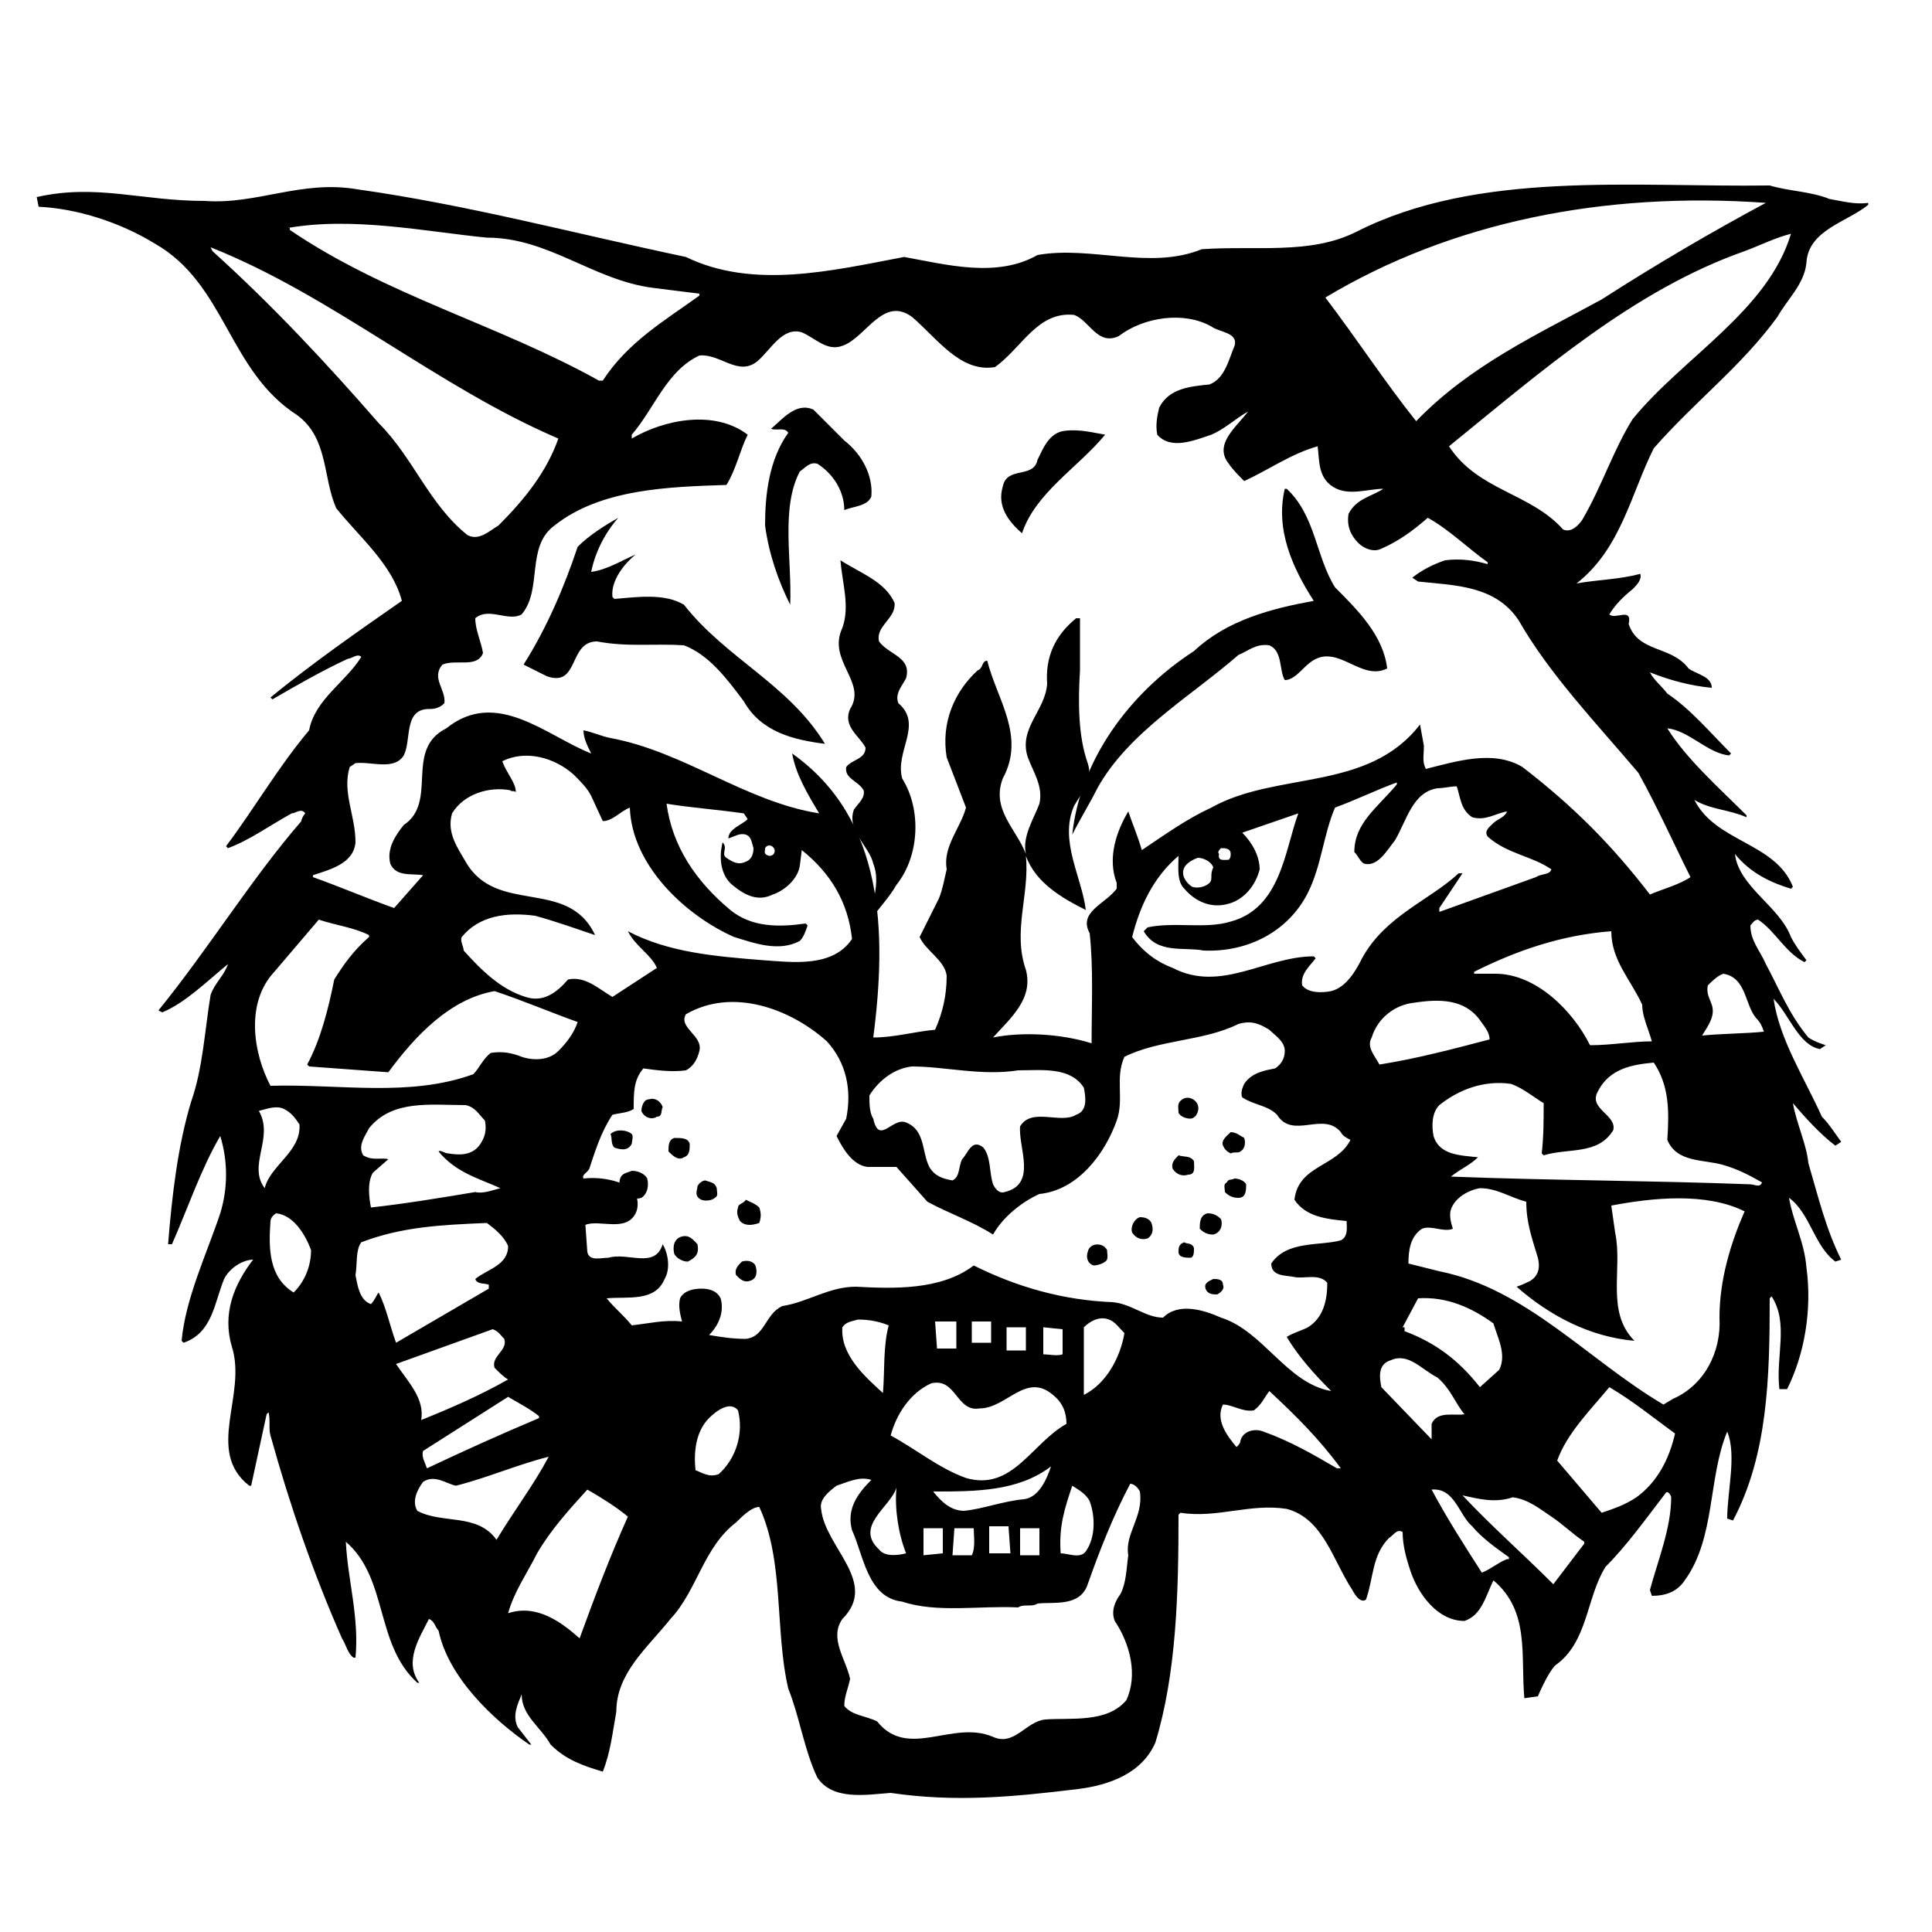 <?xml version="1.0" encoding="utf-8"?>
<!-- Generator: Adobe Illustrator 18.1.1, SVG Export Plug-In . SVG Version: 6.00 Build 0)  -->
<!DOCTYPE svg PUBLIC "-//W3C//DTD SVG 1.1//EN" "http://www.w3.org/Graphics/SVG/1.1/DTD/svg11.dtd">
<svg version="1.1" xmlns="http://www.w3.org/2000/svg" xmlns:xlink="http://www.w3.org/1999/xlink" x="0px" y="0px"
	 viewBox="0 0 100 100" enable-background="new 0 0 100 100" xml:space="preserve">

	 
<g id="AREA_1">
	<g>
		<path d="M92.8,57.1c0.6,0.7,1.4,1.6,2.2,2.2l0.3-0.2c-0.3-0.4-0.6-0.9-1-1.3c-0.9-2-2.2-4-2.5-6.1c0.8,0.8,1.3,2.4,2.4,2.6
			l0.3-0.2c-0.3-0.1-0.6-0.2-0.9-0.4c-1-1.2-1.5-2.5-2.2-3.8c-0.3-0.7-0.8-1.2-0.8-2c0.1-0.1,0.2-0.3,0.4-0.3
			c0.9,0.6,1.4,1.7,2.4,2.2l0.1-0.1c-0.3-0.4-0.6-0.8-0.8-1.2c-0.6-1.6-2.7-2.6-2.9-4.3c0.8,1,1.9,1.5,2.9,1.8l0.1-0.1
			c-0.9-2.3-4-2.3-5.1-4.5c0.8,0.5,1.8,0.5,2.7,0.9l0-0.1c-1.4-1.4-3.1-2.9-4.1-4.5c1.1,0.1,2.1,1.3,3.2,1.4l0.1-0.1
			c-1.1-1.1-2.1-2.3-3.3-3.1c-0.3-0.4-0.7-0.7-0.9-1.1c1,0.4,2.1,0.7,3.2,0.8c0-0.6-0.8-0.7-1.2-1c-0.9-1.2-2.6-0.8-3.1-2.3
			c0.2-0.9-0.7-0.2-1-0.5c0.3-0.5,0.7-0.9,1.2-1.3c0.2-0.2,0.5-0.5,0.4-0.8c-1.1,0.3-2.2,0.3-3.3,0.5c2.3-1.8,2.8-4.6,4-7
			c2.2-2.5,4.5-4.2,6.4-6.8c0.5-0.9,1.4-1.7,1.5-2.8c0.1-1.7,2.1-2.1,3.2-3l0-0.1c-0.7,0.1-1.4-0.1-2-0.2c-1-0.4-2.1-0.4-3.1-0.7
			c-7.1,0.1-15.1-0.8-21.4,2.4c-2.4,1.2-5.2,0.7-8,0.9c-2.7,1.1-5.7-0.2-8.5,0.3c-2.1,1.2-4.7,0.5-6.9,0.1c-3.7,0.7-7.8,1.7-11.3,0
			c-5.7-1.2-11.3-2.7-17-3.5c-2.9-0.5-5.2,0.8-7.9,0.6c-3.3,0-5.6-0.9-8.7-0.2l0.1,0.5c2,0.1,4.2,0.8,6,1.9c3.7,2.1,3.8,6.6,7.4,8.9
			c1.6,1.2,1.3,3.2,2,4.8c1.2,1.5,2.9,2.9,3.4,4.8c-2.3,1.6-4.6,3.2-6.8,5l0.1,0.1c1.2-0.7,2.6-1.5,3.9-2.1c0.2,0,0.5-0.3,0.7-0.1
			c-0.8,1.3-2.4,2.2-2.7,3.8c-1.6,1.9-2.8,4-4.3,6l0.1,0.1c1.1-0.4,2.2-1.2,3.3-1.8c0.2,0,0.5-0.3,0.7,0c-0.1,0.1-0.2,0.3-0.2,0.4
			c-2.6,3-4.8,6.6-7.4,9.8l0.2,0.1c1.2-0.5,2.3-1.6,3.4-2.5l0,0c-0.2,0.6-0.7,1-0.9,1.6c-0.3,1.8-0.4,3.8-1,5.5
			c-0.7,2.3-1,4.9-1.2,7.4l0.2,0c0.8-1.8,1.5-3.9,2.5-5.6c0.4,1.3,0.4,2.7,0,4c-0.7,2.1-1.8,4.4-2,6.6l0.1,0.1
			c1.5-0.5,1.6-2.1,2.1-3.3c0.3-0.6,1-1,1.5-1c-1,1.3-1.6,2.8-1.1,4.5c0.8,2.5-1.4,5.4,0.9,7.2l0.1,0l0.8-3.7l0.1-0.1
			c0.1,0.4,0,0.9,0.1,1.2c1,3.6,2.2,7.1,3.7,10.5c0.2,0.3,0.3,0.8,0.6,1h0.1c0.2-2.1-0.4-4-0.5-6c2.2,1.9,1.5,5.3,3.7,7.3l0.1,0
			c-0.8-1.1,0-2.3,0.5-3.3c0.3,0.1,0.3,0.4,0.5,0.6c0.5,2.4,2.8,4.6,4.7,5.9l0.1,0l-0.7-0.9c-0.3-0.6,0-1.2,0.2-1.7
			c0,1.1,1,1.7,1.5,2.6c0.8,0.8,1.7,1.1,2.7,1.4c0.4-1,0.5-2,0.7-3.1c0-2,1.6-3.3,2.8-4.8c1.4-1.5,1.7-3.7,3.4-5
			c0.3-0.3,0.8-0.8,1.2-0.8c1.3,2.8,0.8,6.4,1.5,9.4c0.6,1.5,0.8,3.1,1.5,4.6c0.8,1.2,2.5,0.9,3.8,0.8c3.4,0.5,6.4,0.2,9.7-0.2
			c1.6-0.2,3.3-0.8,4-2.4c1.1-3.6,1.2-7.8,1.2-11.8l0.1-0.1c1.9,0.3,3.6-0.5,5.5-0.2c1.9,0.5,2.4,2.7,3.4,4.2
			c0.1,0.2,0.4,0.7,0.7,0.5c0.4-1.1,0.3-2.3,1.2-3.2c0.2-0.1,0.4-0.5,0.7-0.3c0,0.7,0.2,1.4,0.4,2c0.4,1.2,1.4,2.6,2.8,2.6
			c0.9-0.3,1.1-1.3,1.5-2.1c1.9,1.6,1.4,3.9,1.6,6.1l0.7-0.1c0,0,0.5-1.2,0.9-1.6c1.7-1.2,1.6-3.5,2.6-5.1c1.1-1.1,2.1-2.5,3.1-3.8
			c0.1-0.2,0.3,0.1,0.3,0.2c0,1.6-0.7,3.3-1.1,4.8l0.1,0.3c0.7,0,1.3-0.2,1.7-0.8c1.6-2.2,1.2-5.3,2.2-7.7c0.5,1.2,0,3.1,0,4.5
			l0.3,0.1c1.8-3.4,1.9-7.4,1.9-11.5l0.1-0.1c0.9,1.4,0.2,3.1,0.4,4.8l0.4,0c0.9-1.8,1.3-4.1,1-6.3c-0.1-1.3-0.7-2.4-0.9-3.6
			c1.1,0.8,1.3,2.5,2.4,3.3l0.3-0.1c-0.8-1.6-1.2-3.3-1.7-5C93.5,59.2,93,58.2,92.8,57.1z M92.7,12.1c-1.2,4-5.6,6.4-8.2,9.6
			c-1,1.6-1.6,3.5-2.6,5.2c-0.2,0.3-0.6,0.7-1,0.5c-1.7-1.9-4.4-2-5.9-4.3c4.8-3.9,9.6-8.1,15.3-10.1C91.1,12.7,91.9,12.3,92.7,12.1
			z M91.4,10.5c-2.8,1.5-5.7,3.2-8.5,5c-3.3,1.8-6.8,3.4-9.6,6.3c-1.6-2-3.1-4.3-4.7-6.4C75.1,11.5,83,9.9,91.4,10.5z M14.9,11.8
			c3.4-0.6,7.2,0.2,10.3,0.5c3.2,0,5.5,2.2,8.6,2.6l2.4,0.3v0.1c-1.8,1.3-3.7,2.4-5,4.4h-0.2c-5.2-2.9-11-4.4-16-7.8V11.8z
			 M19.6,21.9c-2.7-3.1-5.5-6.1-8.6-8.9l-0.1-0.2c6.3,2.5,11.7,7.2,18,9.9c-0.6,1.7-1.7,3.1-3.1,4.5c-0.5,0.3-1,0.8-1.6,0.5
			C22.2,26.1,21.4,23.7,19.6,21.9z M16.2,45.3c0.9-0.3,2.1-0.6,2.2-1.7c0-1.4-0.7-2.6-0.3-3.9l0.3-0.2c0.8-0.1,2,0.4,2.5-0.4
			c0.4-0.8,0-2.3,1.2-2.4c0.3,0,0.6,0,0.9-0.3c0.1-0.7-0.7-1.3-0.1-2c0.7-0.3,1.8,0.2,2.1-0.6c-0.1-0.6-0.4-1.2-0.4-1.8
			c0.7-0.6,1.7,0.2,2.4-0.2c1.1-1.3,0.2-3.5,1.7-4.6c2.4-1.9,5.9-2,8.9-2.1c0.5-0.8,0.7-1.8,1.1-2.6c-1.7-1.3-4.3-0.8-6,0.2v-0.2
			c1.2-1.4,1.8-3.3,3.5-4.1c1.1-0.1,2,1.1,3,0.3c0.7-0.6,1.3-1.8,2.3-1.5c0.7,0.3,1.3,1,2.1,0.7c1.2-0.4,2.1-2.6,3.6-1.5
			c1.3,1.1,2.5,2.9,4.3,2.6c1.4-1,2.2-2.9,4.1-2.7c0.8,0.3,1.2,1.6,2.3,1.1c1.3-1,3.4-1.3,4.8-0.5c0.4,0.3,1.4,0.3,1.2,1
			c-0.3,0.7-0.5,1.7-1.3,2c-1,0.1-2.1,0.2-2.6,1.2c-0.1,0.4-0.2,0.9-0.1,1.4c0.7,0.8,1.9,0.3,2.8,0c0.7-0.3,1.2-0.8,1.9-1.2
			C64,22.1,62.8,23,63.6,24c0.2,0.3,0.5,0.6,0.8,0.9c1.3-0.6,2.4-1.4,3.8-1.8c0.1,0.7,0,1.6,0.8,2.1c0.8,0.5,1.8,0.1,2.6,0.1
			c-0.6,0.4-1.4,0.5-1.8,1.3c-0.1,0.6,0.1,1.1,0.5,1.5c0.3,0.3,0.8,0.5,1.2,0.3c0.9-0.4,1.6-0.9,2.4-1.6c1.1,0.6,2.1,1.6,3.1,2.3
			v0.1c-0.7-0.2-1.4-0.3-2.2-0.2c-0.6,0.2-1.2,0.5-1.7,0.9l0.3,0.2c1.9,0.2,4,0.2,5.2,2c1.6,2.8,4,5.3,6.2,7.9
			c1,1.8,1.8,3.6,2.7,5.4c-0.6,0.4-1.4,0.6-2.1,0.9c-2-2.6-4-4.6-6.6-6.6c-1.5-0.9-3.4-0.3-5,0.1c-0.2-0.4-0.1-0.7-0.1-1.2l-0.2-1.1
			c-2.7,3.5-7.4,2.4-10.8,4.3c-1.3,0.6-2.4,1.4-3.6,2.2c-0.2-0.7-0.5-1.4-0.7-2c-0.6,1-1.1,2.4-0.6,3.7l0,0.3
			c-0.6,0.8-2,1.2-1.4,2.3c0.2,1.8,0.1,3.8,0.1,5.7c-1.6-0.5-3.6-0.6-5.1-0.3c0.9-1,2.1-2,1.7-3.5c-0.7-2,0.2-3.9,0-5.9
			c0.5,1.4,1.9,2.2,3.1,2.8c-0.2-1.7-1.4-3.6-0.6-5.4c0.4-0.7,1-1.3,0.7-2.2c-0.5-1.4-0.5-3.2-0.4-4.8l0-2.7h-0.2
			c-1.1,0.9-1.6,2-1.5,3.4c-0.1,1.4-1.5,2.3-1,3.8c0.3,0.8,0.8,1.5,0.6,2.4c-0.3,0.8-0.9,1.7-0.7,2.6c-0.5-1.3-1.8-2.3-1.2-3.9
			c1.2-2.2-0.3-4.1-0.8-6.1c-0.3,0-0.2,0.4-0.5,0.5c-1.2,1.1-1.9,2.7-1.6,4.5l1,2.6c-0.3,1.1-1.2,2-1,3.2c-0.1,0.4-0.2,1-0.4,1.5
			l-1,2c0.3,0.7,1.3,1.2,1.4,2c0,1-0.2,1.9-0.6,2.8c-1.1,0.1-2.1,0.4-3.2,0.4c0.7-5.4,0.6-11.3-4.2-14.7c0.2,1.1,0.8,2.1,1.4,3.1
			c-3.8-0.6-7-3.2-10.8-3.9c-0.5-0.1-0.9-0.3-1.4-0.4c0,0.4,0.2,0.8,0.4,1.2c-2.3-0.9-4.9-3.4-7.5-1.3c-2.2,1.1-0.4,3.8-2.2,5
			c-0.4,0.5-0.9,1.2-0.7,2c0.3,0.7,1.1,0.5,1.7,0.6L20.4,47c-1.4-0.5-2.8-1.1-4.2-1.6V45.3z M85.5,53.9c-1,0-2.1,0.2-3.2,0.2
			c-0.9-1.8-2.8-3.7-4.9-3.7l-1.1,0v-0.1c2.2-1.1,4.5-1.9,7.1-2.1c0,1.5,1,2.5,1.6,3.8C85,52.6,85.3,53.2,85.5,53.9z M63.2,43.9
			c0.2,0,0.5,0,0.5,0.3c0,0.1,0,0.2-0.1,0.3c-0.2,0-0.6,0.1-0.5-0.3C63,44.1,63.1,44,63.2,43.9z M62.6,45.7
			c-0.2,0.2-0.6,0.3-0.9,0.2c-0.3-0.2-0.6-0.6-0.4-1c0.1-0.2,0.4-0.4,0.7-0.5c0.3,0,0.7,0.2,0.8,0.5C62.6,45.3,62.8,45.5,62.6,45.7z
			 M52,61.7c-0.3,0.1-0.5-0.2-0.6-0.4c-0.2-0.6-0.1-1.4-0.5-1.9c-0.6-0.5-0.8,0.3-1.1,0.6c-0.2,0.4-0.1,0.9-0.5,1.1
			c-0.5-0.1-0.9-0.2-1.2-0.7c-0.4-0.8-0.2-1.9-1.2-2.3c-0.7-0.3-1.4,1.2-1.7-0.2c-0.2-0.3-0.2-0.8-0.2-1.2c0.5-0.8,1.3-1.4,2.2-1.5
			c1.7,0,3.6,0.5,5.5,0.2c1.2,0,2.7-0.2,3.4,0.9c0.1,0.5,0.2,1.2-0.4,1.4c-0.8,0.5-2.3-0.4-2.9,0.6C52.7,59.4,53.7,61.3,52,61.7z
			 M34,50.1l-2.3,1.5c-0.7-0.4-1.4-1.1-2.3-0.9c-0.6,0.7-1.3,1.2-2.2,0.9c-1.3-0.4-2.3-1.4-3.2-2.4c0-0.2-0.2-0.5-0.1-0.7
			c0.9-1.1,2.3-1.3,3.8-1.1c1.1,0.3,2.2,0.7,3.1,1c-1.4-3-5.1-1-6.7-3.8c-0.4-0.7-1-1.5-0.7-2.5c0.6-1,1.9-1.4,3-1.2
			c0.1,0.1,0.2,0,0.3,0.1c0-0.5-0.5-1-0.7-1.6c1.2-0.6,2.7-0.2,3.7,0.7c0.4,0.4,0.7,0.7,0.9,1.1l0.6,1.3c0.5,0,0.9-0.5,1.4-0.7
			c0.1,3,2.9,5.6,5.4,6.7c1,0.3,2.3,0.8,3.4,0.2c0.2-0.2,0.3-0.5,0.4-0.8l-0.1-0.1c-1.4,0.2-2.8,0.2-3.9-0.7c-1.8-1.5-3-3.3-3.3-5.5
			c1.2,0.2,2.6,0.3,4,0.5l0.2,0.3c-0.3,0.3-1,0.5-1,1c0.3-0.1,0.6-0.3,0.9-0.2c0.3,0.1,0.3,0.4,0.4,0.7c0,0.3-0.1,0.6-0.4,0.7
			c-0.4,0.2-0.7,0-1-0.2c-0.3-0.2,0.1-0.5-0.2-0.8c-0.2,0.8-0.1,1.7,0.5,2.2c0.6,0.5,1.3,0.9,2.1,0.5c0.6-0.2,1.3-0.8,1.4-1.5
			l0.1-0.8c1.5,1.2,2.4,2.7,2.6,4.6c-1,1.5-3.1,1.2-4.6,1.1c-2.5-0.2-4.9-0.4-7-1.5l0,0C32.9,49,33.7,49.4,34,50.1z M39.6,43.9
			c0.1-0.2,0.4-0.2,0.5,0.1c0,0.2-0.1,0.3-0.3,0.3C39.5,44.2,39.6,44.1,39.6,43.9z M13.7,61.5c-0.9-1.2,0.5-2.6-0.3-4
			c0.4-0.1,0.9-0.3,1.3-0.1c0.4,0.2,0.6,0.5,0.8,0.8C15.6,59.6,14,60.3,13.7,61.5z M15.2,66.9c-1.3-0.8-1.3-2.3-1.2-3.7
			c0-0.1,0.1-0.3,0.3-0.4c0.9,0.1,1.5,1.1,1.8,1.9C16.1,65.5,15.8,66.3,15.2,66.9z M14,56.2c-0.9-1.7-1.3-4.3,0.2-5.9l2.3-2.7
			c0.9,0.3,1.8,0.4,2.6,0.8v0.1c-0.8,0.7-1.3,1.4-1.8,2.2c-0.3,1.5-0.7,3.1-1.4,4.4l0.1,0.1l4.1,0.3c1.4-1.9,3.2-3.8,5.5-4.2
			c1.5,0.5,2.9,1.1,4.3,1.6c-0.2,0.6-0.6,1.1-1,1.5c-0.5,0.5-1.3,0.5-1.9,0.3c-0.5-0.2-1-0.3-1.6-0.2c-0.4,0.3-0.6,0.8-0.9,1.1
			C21.2,56.8,17.6,56.1,14,56.2z M27.9,73.3v0.1C26,74.2,24,75.1,22.1,76c-0.1-0.3-0.3-0.6-0.2-0.9l4.4-2.8
			C26.8,72.6,27.4,72.9,27.9,73.3z M18.8,59.8c-0.3-0.5,0.1-1,0.3-1.4c1.2-1.5,3.2-1.2,5-1.2c0.5,0.1,0.7,0.5,1,0.8
			c0.1,0.5,0,0.9-0.3,1.3c-0.4,0.5-1,0.5-1.6,0.4c-0.2,0-0.4-0.2-0.5-0.1c0.9,1.1,2.1,1.4,3.2,1.9c-0.4,0.1-0.9,0.3-1.3,0.2
			c-1.8,0.3-3.6,0.6-5.4,0.8c-0.1-0.5-0.2-1.3,0.1-1.8l0.8-0.7C19.7,59.9,19.3,60.1,18.8,59.8z M19.2,67.5c-0.6-0.2-0.7-1-0.8-1.5
			c0.1-0.6,0-1.3,0.3-1.7c2.1-0.8,4.1-0.9,6.5-1c0.4,0.3,0.9,0.7,1.1,1.2c0,1-1.1,1.2-1.7,1.7c0.1,0.3,0.5,0.2,0.7,0.3v0.2l-4.8,2.8
			c-0.3-0.8-0.5-1.8-0.9-2.6C19.5,67,19.4,67.3,19.2,67.5z M20.5,70.6l5-1.8c0.3,0.1,0.4,0.3,0.6,0.5c0.2,0.6-0.7,0.9-0.5,1.5
			c0.2,0.2,0.5,0.5,0.7,0.6c-1.4,0.8-3,1.5-4.5,2.1C22,72.4,21.1,71.5,20.5,70.6z M21.6,78.2c-0.3-0.5,0-1.1,0.3-1.5
			c0.6-0.4,1.2,0.1,1.7,0.2c1.6-0.4,3.2-1.1,4.8-1.5c-0.8,1.5-1.8,2.8-2.7,4.3C24.7,78.3,22.9,78.9,21.6,78.2z M30,84.8
			c-0.9-0.8-2.2-1.8-3.7-1.3c0.3-1.1,1-2.1,1.5-3.1c0.7-1.2,1.6-2.2,2.6-3.3c0.7,0.4,1.5,0.9,2.1,1.4C31.6,80.5,30.8,82.6,30,84.8z
			 M37.2,76.3c-0.5,0.2-0.9-0.1-1.2-0.2c-0.1-0.9,0-2,0.7-2.7c0.4-0.4,1.1-0.9,1.5-0.4C38.5,74.2,38.1,75.5,37.2,76.3z M58.4,80.5
			c-0.1,0.7-0.1,1.4-0.4,2c-0.3,0.4-0.5,0.9-0.3,1.4c0.8,1.2,1.2,2.8,0.6,4.1c-1,1.2-2.9,0.9-4.2,1c-1,0.1-1.6,1.4-2.7,0.9
			c-2.1-0.9-4.4,1.2-6-0.8c-0.6-0.3-1.3-0.3-1.7-0.8c0-0.5,0.2-0.9,0.3-1.4c-0.2-1-1.1-2.1-0.4-3.1c1.9-1.9-0.9-3.7-1.1-5.7
			c-0.1-0.5,0.4-0.9,0.8-1.2c0.6-0.2,1.2-0.5,1.8-0.3c-0.7,0.7-1.3,1.5-1,2.6c0.6,1.3,0.8,3.5,2.6,3.7c1.8,0.6,4,0.2,6,0.3
			c0.3-0.2,0.7,0,1-0.2c0.8-0.1,2.2,0.2,2.6-1c0.6-1.7,1.3-3.5,2.2-5.2c0.2,0,0.4,0.2,0.5,0.4C59.2,78.5,58.2,79.4,58.4,80.5z
			 M50.7,72.9c1.4,0,2.4-1.9,3.8-0.7c0.5,0.4,0.7,0.9,0.7,1.5c-1.8,1-2.8,3.5-5.2,2.8c-1.4-0.5-2.6-1.5-3.9-2.2
			c0.3-1.1,1-2.2,2.1-2.7C49.5,71.3,49.5,73.1,50.7,72.9z M48.4,68.4c0.4,0,0.7,0,1.1,0v1.4h-1L48.4,68.4z M50.3,69.5v-1.1h1v1.1
			H50.3z M52.1,69.9v-1.2h1v1.2H52.1z M54,70.1v-1.4l1,0.1v1.3C54.7,70.2,54.3,70.1,54,70.1z M56.4,77.7c0.3,0.8,0.3,1.9-0.2,2.6
			c-0.3,0.4-0.9,0.1-1.3,0.1c-0.1-1.4,0.2-2.3,0.6-3.5C55.8,77.1,56.2,77.3,56.4,77.7z M56.1,72.2l0-3.5c0.3-0.3,0.8-0.6,1.3-0.4
			c0.3,0.1,0.5,0.4,0.8,0.7C58,70.2,57.3,71.6,56.1,72.2z M53,77.6c-1.1,0.1-2.1,0.5-3.1,0.6c-0.7,0-1.2-0.5-1.6-1
			c2.2,0,4.4,0,6.1-1.3C54.2,76.5,53.8,77.5,53,77.6z M53.8,79.1v1.4h-1l0-1.4L53.8,79.1z M52.3,80.4h-1.1l0-1.4h1L52.3,80.4z
			 M50.3,80.5l-1,0l0.1-1.4h1C50.4,79.5,50.5,80.1,50.3,80.5z M48.8,79.1v1.3l-1,0.1l0-1.4H48.8z M46.4,77c-0.1,1.1,0.1,2.4,0.5,3.4
			c-0.4,0.1-1.1,0.2-1.4-0.2C44.2,79,46.1,78,46.4,77z M45.7,72.1c-1-0.9-2.2-2-2.1-3.4c0.2-0.3,0.5-0.3,0.8-0.4
			c0.6,0,1.1,0.1,1.6,0.3C45.7,69.7,45.8,71,45.7,72.1z M69.2,76c-1.2-0.7-2.4-1.4-3.8-1.9c-0.5-0.2-1.1,0-1.2,0.5
			c0,0.1-0.1,0.2-0.2,0.3c-0.5-0.6-1.1-1.4-0.7-2.2c0.5,0,1,0.4,1.6,0.3c0.4-0.3,0.5-0.6,0.8-1c1.4,1.3,2.6,2.5,3.7,4L69.2,76z
			 M69.7,63.2c0,0.3,0.1,0.8-0.3,1c-1.1,0.3-2.8,0-3.6,1.2c0,0.7,0.8,0.6,1.2,0.7c0.5,0.1,1.3-0.2,1.7,0.3c0,0.9-0.2,1.8-1,2.3
			c-0.4,0.2-0.8,0.3-1.1,0.5c0.6,1,1.4,1.9,2.3,2.8c-2.3-0.4-3.5-3.1-5.7-3.8c-0.9-0.4-2.2-0.8-3,0c-0.9,0-1.6-0.7-2.6-0.8
			c-2.6-0.1-5-0.8-7.2-1.9c-1.7,1.3-4.2,1.2-6.1,1.1c-1.4,0-2.5,0.8-3.8,1c-0.9,0.4-0.9,1.6-1.9,1.7c-0.7,0-1.3-0.1-1.9-0.2
			c0.5-0.5,0.8-1.2,0.6-1.9c-0.2-0.4-0.6-0.5-1-0.5c-0.4,0-0.9,0.1-1.1,0.5c-0.1,0.4,0,0.8,0.1,1.2c-0.9-0.1-1.7,0.1-2.6,0.2
			c-0.4-0.5-0.9-0.9-1.3-1.4c1.1-0.1,2.5,0.2,3-1c0.3-0.5,0.2-1.3-0.1-1.8c-0.4,1.3-1.8,0.4-2.8,0.7c-0.4,0-1,0.2-1.1-0.3l-0.1-1.4
			c0.7-0.3,2.1,0.4,2.6-0.6c0.2-0.4,0.1-1-0.2-1.3c-0.7-0.4-1.6-0.6-2.5-0.5c-0.1-0.2,0.2-0.3,0.3-0.5c0.3-0.9,0.6-1.9,1.2-2.8
			c0.4-0.1,0.8-0.1,1.1-0.3c0-0.9,0-1.5,0.5-2.1c0.7,0.1,1.5,0.2,2.2,0.1c0.4-0.2,0.6-0.6,0.7-1c0.2-0.8-1.1-1.2-0.7-1.9
			c2.4-1.4,5.4-0.3,7.3,1.4c1,1.1,1.3,2.5,1,4l-0.5,0.9c0.3,0.6,0.8,1.5,1.6,1.6h1.5l1.6,1.8c1.1,0.6,2.3,1,3.4,1.7
			c0.5-0.9,1.5-1.7,2.4-2.1c2-0.2,3.4-2.1,4-3.8c0.4-1.1-0.1-2.2,0.4-3.3c1.8-0.9,4.1-0.8,5.9-1.7c0.7-0.2,1.1,0,1.6,0.3
			c0.3,0.3,0.8,0.6,0.8,1.1c0,0.4-0.2,0.7-0.5,0.9c-0.5,0.1-1.2,0.2-1.6,0.8c-0.1,0.2-0.2,0.5-0.1,0.7c0.6,0.4,1.3,0.4,1.8,0.9
			c0.8,1.3,2.4-0.2,3.3,0.9c0.1,0.2,0.3,0.3,0.5,0.4c-0.7,1.4-2.7,1.3-2.9,3.1C67.6,63,68.7,63.1,69.7,63.2z M70.5,49.6
			c-0.3,0.6-0.8,1.5-1.6,1.7c-0.5,0.1-1.2,0.1-1.5-0.3c-0.1-0.6,0.4-1,0.7-1.4L68,49.5c-2.5,0-4.8,1.9-7.3,0.6
			c-0.8-0.3-1.5-0.8-2.1-1.6c0.4-1.6,1.1-3.1,2.4-4.2c0,0.6-0.1,1.3,0.3,1.7c0.6,0.7,1.4,1,2.2,0.8c0.9-0.2,1.5-1,1.7-1.8
			c0-0.7-0.4-1.4-0.9-1.9l2.9-1c-0.7,1.9-0.9,4.9-3.5,5.6c-1.3,0.4-2.9,0-4.3,0.3l-0.2,0.2c0.7,1.2,2.1,0.8,3.1,1
			c2.3,0.1,4.4-1,5.4-3c0.7-1.4,0.8-3,1.4-4.4c1.1-0.4,2.1-0.9,3.2-1.3v0.1c-1,1.2-2.2,2-2.2,3.5c0.2,0.2,0.3,0.5,0.5,0.6
			c0.7,0.2,1.2-0.7,1.6-1.2c0.6-1,0.9-2.5,2.2-2.7c0.3,0,0.7-0.1,1-0.1c0.2,0.6,0.2,1.2,0.8,1.6c0.7,0.2,1.2-0.2,1.8-0.3
			c-0.1,0.3-0.5,0.4-0.7,0.6c-0.2,0.2-0.5,0.4-0.3,0.7c1,0.9,2.3,1,3.3,1.7c-0.1,0.3-0.5,0.2-0.8,0.4l-5,1.8v-0.2l1.2-1.8h-0.2
			C74,46.6,71.7,47.4,70.5,49.6z M71,53.7c0.3-1,1.2-1.7,2.2-1.8c1.3-0.2,2.6-0.2,3.4,0.9c0.2,0.3,0.5,0.6,0.5,1
			c-1.9,0.5-3.8,1-5.7,1.3C71.2,54.7,70.7,54.2,71,53.7z M72.6,68.7l0.8-1.5c1.5-0.1,2.8,0.5,3.9,1.3c0.2,0.7,0.7,1.6,0.3,2.4
			l-1,0.9c-1.1-1.4-2.3-2.3-3.9-2.9V68.7z M71.5,71.8c-0.1-0.5-0.2-1.2,0.5-1.4c0.9-0.4,1.6,0.5,2.4,0.9c0.7,0.6,0.9,1.3,1.4,1.9
			c-0.5,0.1-1.4-0.2-1.7,0.5l0,0.8L71.5,71.8z M78,80.7c-0.5,0.2-0.8,0.5-1.3,0.7c-0.9-1.4-1.8-2.8-2.6-4.3c1.2-0.1,1.4,1.3,2.1,1.9
			c0.5,0.6,1.2,1.1,1.9,1.6V80.7z M82,79.9L80.4,82c-1.6-1.6-3.2-3-4.7-4.6c0.9,0.2,1.7,0.4,2.6,0.1c0.8,0.1,1.4,0.6,2,1
			c0.6,0.4,1.1,0.9,1.7,1.3V79.9z M84.7,77.5c-0.6,0.4-1.2,0.6-1.8,0.8l-2.3-2.7c0.5-1.4,1.7-2.6,2.7-3.8c1.2,0.7,2.3,1.6,3.4,2.4
			C86.4,75.5,85.8,76.7,84.7,77.5z M89,68.2c0.1,1.8-0.8,3.5-2.4,4.2l-0.5,0.3c-3.9-2.3-7.1-6-11.6-6.9l-1.6-0.4
			c0-0.7,0.1-1.4,0.7-1.8c0.5-0.2,1.1,0.2,1.6,0c-0.1-0.3-0.2-0.7-0.1-1c0.2-0.6,0.9-1,1.5-1.1c0.9,0,1.6,0.5,2.4,0.7
			c0,1.1,0.3,1.9,0.6,2.9c0.1,0.4,0.1,0.9-0.4,1.2c-0.2,0.1-0.4,0.2-0.7,0.3c1.7,1.5,3.8,2.6,6.1,2.8c-1.5-1.5-0.6-3.7-1-5.6
			l-0.2-1.4c2.1-0.4,4.9-0.7,6.9,0.3C89.6,64.3,89,66.2,89,68.2z M90.6,61.3c-5.3-0.2-10.4-0.2-15.5-0.4c0.5-0.4,1-0.6,1.4-1
			c-0.9-0.1-2-0.1-2.3-1.1c-0.1-0.5-0.1-1.2,0.3-1.6c1-0.8,2.3-1.3,3.7-1.1c0.6,0.2,1.2,0.7,1.7,1c0,0.9,0,1.7-0.1,2.6l0.1,0.1
			c1.3-0.4,2.8,0,3.6-1.3c0.2-0.8-1.3-1.1-0.8-2c0.6-1.2,1.8-1.4,2.9-1.5c0.8,1.2,0.8,2.5,0.7,4c0.5,1.2,1.9,1,2.9,1.3
			c0.7,0.2,1.3,0.5,2,0.9C91.1,61.5,90.8,61.3,90.6,61.3z M88.1,53.6c0.3-0.5,0.7-1,0.5-1.6c-0.1-0.3-0.3-0.6-0.2-1
			c0.2-0.2,0.5-0.5,0.8-0.6c1.2,0.2,1.1,1.6,1.7,2.3c0.2,0.2,0.3,0.4,0.4,0.7C90.3,53.5,89.1,53.5,88.1,53.6z"/>
		<g>
			<path d="M43.7,22.8c0.9,0.7,1.5,1.8,1.4,2.9c-0.2,0.5-0.9,0.5-1.4,0.7c0-1-0.6-1.9-1.4-2.4c-0.4-0.1-0.6,0.2-0.9,0.4
				c-1,1.9-0.4,4.6-0.5,6.9c-0.6-1.2-1.1-2.6-1.3-4.1c0-1.6,0.2-3.4,1.2-4.8c-0.2-0.3-0.5-0.1-0.9-0.2c0.6-0.5,1.3-1.4,2.2-1
				L43.7,22.8L43.7,22.8z"/>
			<path d="M57.2,22.5c-1.4,1.7-3.6,3-4.3,5.1c-0.7-0.6-1.3-1.4-1-2.4c0.2-1.1,1.6-0.4,1.8-1.4c0.3-0.6,0.6-1.4,1.4-1.5
				C55.9,22.2,56.6,22.4,57.2,22.5L57.2,22.5z"/>
			<path d="M66.6,25.3c1.5,1.4,1.5,3.5,2.5,5.1c1.2,1.2,2.5,2.5,2.7,4.2c-1.4,0.7-2.6-1.4-4-0.3c-0.4,0.3-0.8,0.9-1.3,0.9
				c-0.3-0.5-0.1-1.5-0.8-1.8c-0.7-0.1-1.1,0.3-1.6,0.5c-2.4,2.1-5.7,4-7.3,6.9c-0.4,0.8-0.9,1.6-1.3,2.4c0.4-3.8,2.9-7.3,6.3-9.5
				c1.7-1.6,4-2.2,6.2-2.6c-1.1-1.7-2-3.7-1.5-5.8H66.6L66.6,25.3z"/>
			<path d="M32,26.8c-0.7,0.8-1.2,1.8-1.4,2.8c0.8-0.1,1.6-0.6,2.3-0.9c-0.5,0.4-1.3,1.3-1.2,2.2l0.1,0.1c1.2-0.1,2.6-0.3,3.6,0.3
				c2.2,2.8,5.4,4.1,7.3,7.2c-1.6-0.2-3.3-0.6-4.2-2.2c-0.9-1.2-1.8-2.4-3.1-2.9c-1.6-0.1-2.9,0.1-4.5-0.2c-1.5,0-0.9,2.4-2.6,1.8
				l-1.2-0.6c1.2-1.9,2.1-4,2.8-6.1C30.5,27.7,31.3,27.2,32,26.8L32,26.8z"/>
			<path d="M46.3,31.2c0.1,0.8-1,1.2-0.8,2c0.5,0.7,1.7,0.8,1.4,1.9c-0.2,0.4-0.6,0.8-0.4,1.3c1.3,1.1-0.2,2.5,0.2,3.9
				c1,1.6,0.9,4-0.3,5.5c-0.4,0.7-1,1.3-1.4,1.9c0.1-0.9,0.6-2,0.2-3c-0.2-0.9-1.4-1.7-1-2.8c0.2-0.3,0.6-0.6,0.5-1
				c-0.3-0.5-1-0.6-0.9-1.2c0.3-0.4,1-0.4,1-1c-0.3-0.6-1.2-1.1-0.8-2c0.9-1.4-1.2-2.5-0.4-4.2c0.4-1.1,0-2.3-0.1-3.5
				C44.6,29.7,45.8,30.1,46.3,31.2L46.3,31.2z"/>
			<path d="M34.3,57.3c-0.1,0.2,0,0.5-0.3,0.5c-0.3,0.2-0.7,0-0.8-0.3c0-0.2,0.1-0.6,0.4-0.6C33.9,56.8,34.2,57,34.3,57.3L34.3,57.3
				z"/>
			<path d="M62,57.2c0.1,0.3-0.1,0.7-0.4,0.7c-0.2,0-0.5-0.1-0.6-0.3c0-0.3-0.1-0.5,0.2-0.7C61.5,56.7,61.9,56.9,62,57.2L62,57.2z"
				/>
			<path d="M32.7,58.7c0.1,0.1,0,0.4,0,0.5c-0.2,0.4-0.6,0.3-0.9,0.2c-0.2-0.2-0.1-0.5-0.2-0.7C31.9,58.4,32.5,58.5,32.7,58.7
				L32.7,58.7z"/>
			<path d="M64.4,58.9c0.1,0.3,0,0.6-0.2,0.7c-0.1,0.1-0.3,0-0.5,0.1c-0.2-0.1-0.3-0.2-0.4-0.4c-0.1-0.3,0.2-0.5,0.4-0.7
				C64,58.6,64.2,58.8,64.4,58.9L64.4,58.9z"/>
			<path d="M35.7,59.2c0,0.3,0,0.6-0.3,0.7c-0.3,0.2-0.6-0.1-0.8-0.3c0-0.3,0-0.6,0.3-0.7C35.3,58.9,35.6,58.9,35.7,59.2L35.7,59.2z
				"/>
			<path d="M61.8,60.1c0,0.3,0.1,0.7-0.3,0.7c-0.3,0.1-0.6,0-0.8-0.3c-0.1-0.3,0.1-0.5,0.3-0.7C61.3,59.9,61.6,59.8,61.8,60.1
				L61.8,60.1z"/>
			<path d="M33.5,61c0.1,0.4,0,0.8-0.3,1c-0.3,0.1-0.6,0-0.9-0.2c-0.2-0.2-0.3-0.5-0.2-0.8c0.1-0.3,0.4-0.3,0.6-0.4
				C33.1,60.6,33.4,60.8,33.5,61L33.5,61z"/>
			<path d="M64.5,61.3c0,0.3,0,0.7-0.4,0.7c-0.3,0-0.5-0.1-0.7-0.3c0-0.2-0.1-0.4,0.1-0.5c0.1-0.2,0.2-0.1,0.4-0.2
				C64.1,61,64.4,61.1,64.5,61.3L64.5,61.3z"/>
			<path d="M37.1,61.5c0,0.2,0.1,0.4-0.1,0.5c-0.1,0.1-0.4,0.2-0.7,0.1c-0.4-0.2-0.2-0.5-0.2-0.7c0.1-0.2,0.3-0.3,0.4-0.3
				C36.8,61.2,37,61.2,37.1,61.5L37.1,61.5z"/>
			<path d="M39.3,62.5c0.1,0.3,0.1,0.5,0,0.8c-0.3,0.1-0.7,0.2-1-0.1c-0.1-0.2-0.2-0.4-0.1-0.7c0-0.2,0.3-0.2,0.4-0.4
				C38.8,62.2,39.1,62.3,39.3,62.5L39.3,62.5z"/>
			<path d="M63.2,63.1c0.1,0.3,0,0.7-0.4,0.8c-0.3,0-0.5-0.1-0.7-0.3c0-0.3,0-0.7,0.4-0.8C62.8,62.8,63,62.9,63.2,63.1L63.2,63.1z"
				/>
			<path d="M59.6,63.3c0.1,0.3,0.1,0.6-0.2,0.8c-0.3,0.1-0.6,0-0.8-0.3c-0.1-0.3,0.1-0.7,0.4-0.8C59.3,63,59.5,63.1,59.6,63.3
				L59.6,63.3z"/>
			<path d="M36.1,64.4c0.1,0.5-0.1,0.7-0.5,0.9c-0.3,0-0.6-0.2-0.7-0.4c-0.1-0.4,0-0.8,0.4-0.9C35.7,63.9,35.9,64.2,36.1,64.4
				L36.1,64.4z"/>
			<path d="M61.8,64.6c0,0.2,0,0.5-0.2,0.5c-0.2,0-0.6,0-0.6-0.3c0-0.2,0-0.4,0.3-0.5C61.4,64.4,61.7,64.3,61.8,64.6L61.8,64.6z"/>
			<path d="M57.3,64.7c0,0.2,0.1,0.5-0.1,0.6c-0.1,0.1-0.4,0.2-0.6,0.2c-0.3-0.1-0.4-0.4-0.3-0.7C56.4,64.3,57.1,64.3,57.3,64.7
				L57.3,64.7z"/>
			<path d="M39.1,65.5c0.1,0.3,0.1,0.7-0.3,0.8c-0.3,0.1-0.5-0.1-0.7-0.3c-0.1-0.3,0.1-0.5,0.3-0.7C38.7,65.2,39,65.3,39.1,65.5
				L39.1,65.5z"/>
			<path d="M63.3,66.5c0.1,0.2-0.1,0.4-0.3,0.5c-0.2,0-0.5,0-0.6-0.3c-0.1-0.3,0.2-0.4,0.4-0.5C63,66.2,63.3,66.2,63.3,66.5
				L63.3,66.5z"/>
		</g>
	</g>
</g>
</svg>

